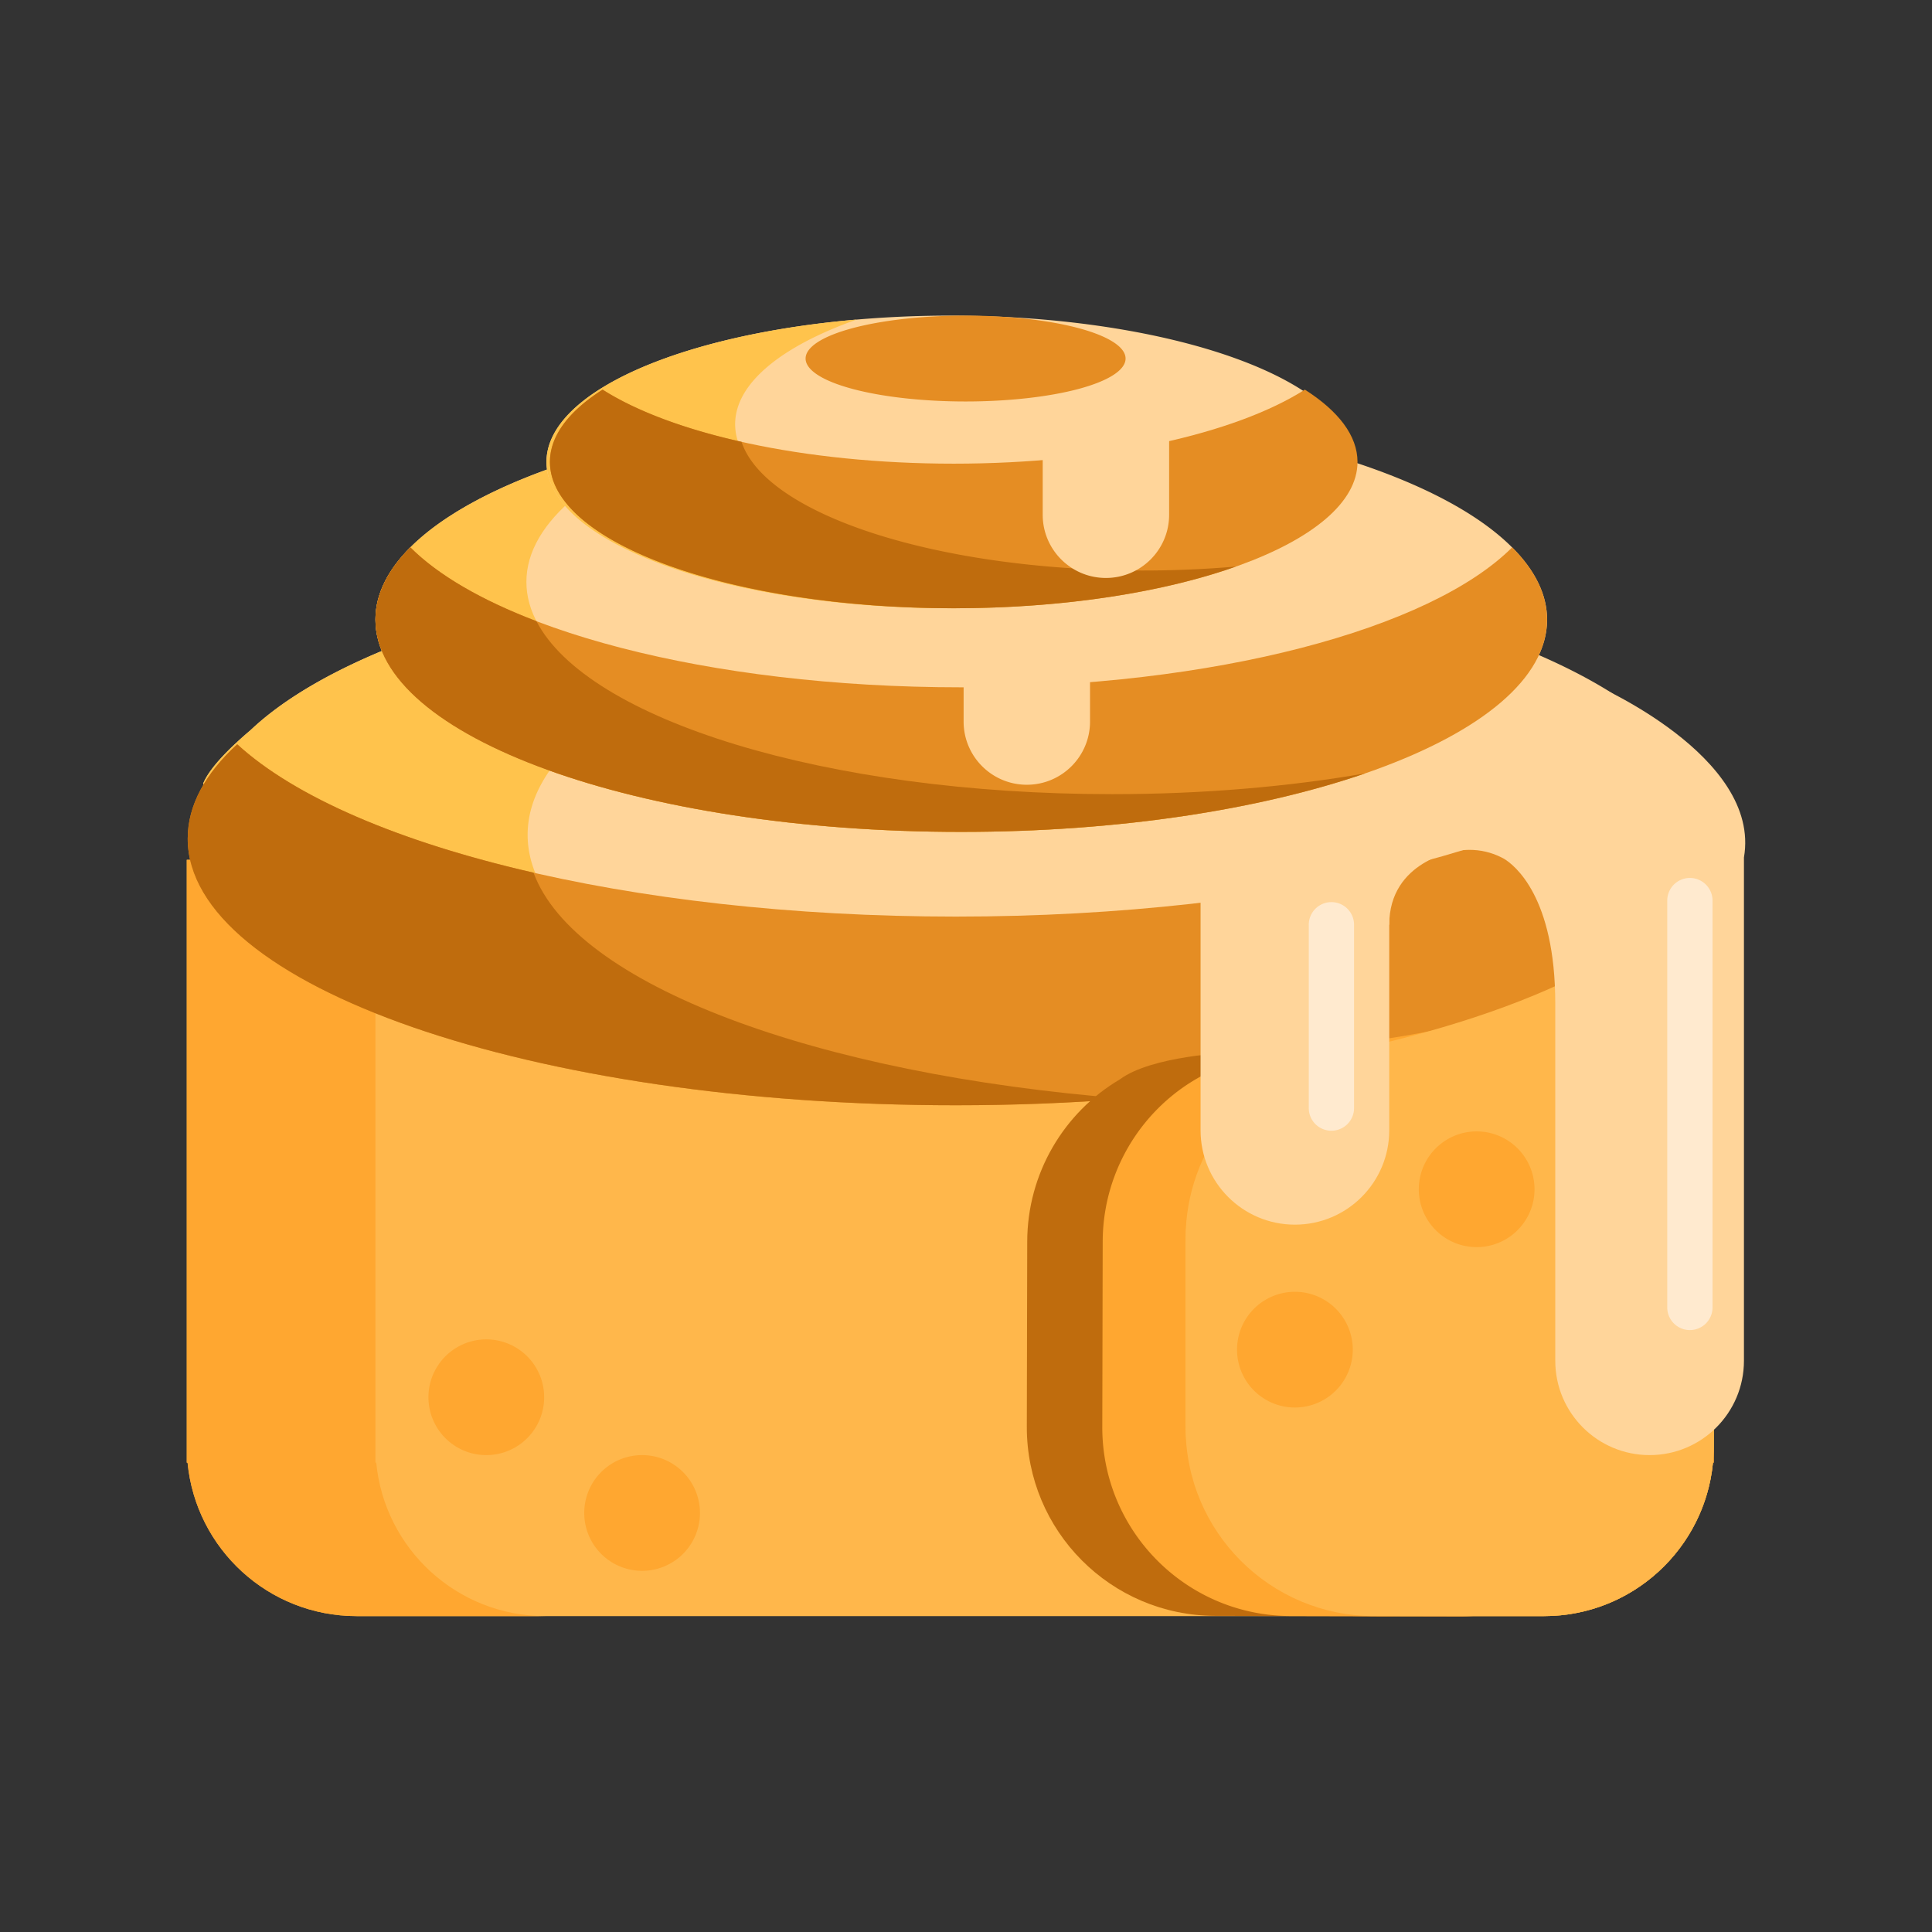 <?xml version="1.0" standalone="no"?><!DOCTYPE svg PUBLIC "-//W3C//DTD SVG 1.1//EN" "http://www.w3.org/Graphics/SVG/1.1/DTD/svg11.dtd"><svg class="icon" width="200px" height="200.00px" viewBox="0 0 1024 1024" version="1.1" xmlns="http://www.w3.org/2000/svg"><rect x="0" y="0" width="1024" height="1024" fill="#333333" stroke="none"/><path d="M98.992 455.718v319.516h0.424c4.362 45.638 42.796 81.334 89.576 81.334h629.334c46.782 0 85.214-35.696 89.576-81.334h0.424V455.718H98.992z" fill="#FFB74B" /><path d="M107.658 415.374c3.46-8.502 14.418-19.288 25.22-28.446 6.95-6.578 15.244-12.922 24.762-18.994l0.27-0.186-0.004 0.018c68.136-43.318 198.67-72.624 348.54-72.624 220.246 0 398.788 63.278 398.788 141.334 0 78.056-178.542 141.334-398.788 141.334-220.244 0-398.788-63.278-398.788-141.334 0-6.018 1.068-11.948 3.128-17.768a169.404 169.404 0 0 1-3.128-3.334z" fill="#FFD59A" /><path d="M279.658 442.476c0-72.334 153.332-131.966 351.082-140.322-39.118-4.544-80.89-7.01-124.292-7.01-149.868 0-280.404 29.304-348.54 72.624l0.004-0.018-0.27 0.186c-9.518 6.07-17.812 12.416-24.762 18.994-10.802 9.16-21.76 19.944-25.22 28.446a169.404 169.404 0 0 0 3.128 3.334c-2.06 5.82-3.128 11.75-3.128 17.768 0 78.056 178.544 141.334 398.788 141.334 16.148 0 32.062-0.35 47.708-1.01-159.38-18.516-274.498-71.652-274.498-134.326z" fill="#FFC34C" /><path d="M199.002 328.412a310.49 112.512 0 1 0 620.98 0 310.49 112.512 0 1 0-620.98 0Z" fill="#FFD59A" /><path d="M589.492 420.922c-171.478 0-310.49-50.374-310.49-112.51 0-32.082 37.056-61.026 96.502-81.522-104.4 18.126-176.502 56.772-176.502 101.522 0 62.138 139.01 112.51 310.49 112.51 82.946 0 158.292-11.788 213.988-30.99-40.566 7.044-86.004 10.99-133.988 10.99z" fill="#FFC34C" /><path d="M289.642 244.83a214.016 77.552 0 1 0 428.032 0 214.016 77.552 0 1 0-428.032 0Z" fill="#FFD59A" /><path d="M603.658 302.382c-118.198 0-214.016-34.722-214.016-77.552 0-21.734 24.682-41.376 64.43-55.456-94.286 8.106-164.43 38.81-164.43 75.456 0 42.83 95.818 77.552 214.016 77.552 58.222 0 111.002-8.428 149.586-22.096a580.11 580.11 0 0 1-49.586 2.096z" fill="#FFC34C" /><path d="M199.416 775.236h-0.424V455.718h-100v319.516h0.424c4.362 45.638 42.796 81.334 89.576 81.334h100c-46.78 0-85.214-35.694-89.576-81.332zM807.902 775.236h0.424V455.718h100v319.516h-0.424c-4.362 45.638-42.796 81.334-89.576 81.334h-100c46.78 0 85.214-35.694 89.576-81.332z" fill="#FFA730" /><path d="M887.418 394.476c-58.168 53.376-206.726 91.334-380.844 91.334S183.902 447.852 125.732 394.476c-16.94 15.544-26.24 32.394-26.24 50 0 78.056 182.258 141.334 407.084 141.334s407.082-63.278 407.082-141.334c0-17.606-9.298-34.454-26.24-50z" fill="#E58D23" /><path d="M813.238 534.07c-26.636 6.746-92.274 22.64-114.13 21.24-3.828-0.246-8.528-0.152-13.752 0.174-7.058 0.2-19.192 0.772-33.38 2.414v-0.004s-41.536 1.63-58.424 14.188l0.002 0.002c-29.704 17.528-49.022 49.878-49.102 85.936l-0.216 98.194c-0.122 55.228 44.55 100.098 99.778 100.22l89.93 0.198c49.704 0.11 90.088-40.096 90.198-89.802l0.52-235.71 0.004-1.826c0.002 0.004-4.114 1.95-11.428 4.776z" fill="#BF6C0D" /><path d="M860.704 514.504c-74.896 34.124-154.974 40.236-175.176 41.262a754.84 754.84 0 0 1-21.306 4.638c-46.404 9.39-79.664 50.362-79.768 97.706l-0.216 98.194c-0.122 55.228 44.55 100.098 99.778 100.22l89.93 0.198c49.704 0.11 90.088-40.096 90.198-89.802l0.562-254.294c-1.334 0.628-2.664 1.268-4.002 1.878z" fill="#FFA730" /><path d="M628.394 656.374v98.194c0 55.228 44.772 100 100 100h89.93c49.706 0 90-40.294 90-90V453.718h-3.002c-15.578 44.722-90.958 82.994-197.376 104.772-46.382 9.494-79.552 50.54-79.552 97.884z" fill="#FFB74B" /><path d="M282.79 462.544c-71.02-16.262-126.508-40.036-157.058-68.068-16.94 15.544-26.24 32.394-26.24 50 0 78.056 182.258 141.334 407.084 141.334 30.928 0 61.044-1.204 90-3.472-165.01-12.932-292.048-60.648-313.786-119.794z" fill="#BF6C0D" /><path d="M628.394 658.374v98.194c0 55.228 44.772 100 100 100h89.93c49.706 0 90-40.294 90-90V455.718h-3.002c-15.578 44.722-90.958 82.994-197.376 104.772-46.382 9.494-79.552 50.54-79.552 97.884z" fill="#FFB74B" /><path d="M771.912 451.022s-35.586 5.008-35.586 39.12H665.66l20.666-30.062 85.586-9.058z" fill="#FFD59A" /><path d="M686.326 649.092c27.614 0 50-22.386 50-50v-186.466h-100v186.466c0 27.614 22.386 50 50 50z" fill="#FFD59A" /><path d="M705.676 599.308a12 12 0 0 1-12-12v-97.166a12 12 0 0 1 24 0v97.166a12 12 0 0 1-12 12z" fill="#FFEACF" /><path d="M509.492 364.294c-134.35 0-248.758-30.922-292.01-74.196-11.952 11.96-18.48 24.86-18.48 38.314 0 62.138 139.01 112.512 310.49 112.512s310.49-50.372 310.49-112.512c0-13.454-6.528-26.356-18.48-38.314-43.252 43.274-157.66 74.196-292.01 74.196z" fill="#E58D23" /><path d="M844.272 362.492s89.386 38.206 80.054 91.986V721.236c0 27.614-22.386 50-50 50s-50-22.386-50-50v-189.292c-0.002-56.764-21.702-73.472-27.178-76.788-9.498-5.21-21.722-7.012-37.094-0.68l84.218-91.984z" fill="#FFD59A" /><path d="M895.676 704.966a12 12 0 0 1-12-12V477.334a12 12 0 0 1 24 0v215.632a12 12 0 0 1-12 12z" fill="#FFEACF" /><path d="M340.326 801.902m-30.668 0a30.668 30.668 0 1 0 61.336 0 30.668 30.668 0 1 0-61.336 0Z" fill="#FFA730" /><path d="M257.75 740.568m-30.668 0a30.668 30.668 0 1 0 61.336 0 30.668 30.668 0 1 0-61.336 0Z" fill="#FFA730" /><path d="M589.492 420.922c-151.838 0-278.202-39.498-305.158-91.684-29.17-11.132-52.136-24.418-66.852-39.142-11.952 11.958-18.48 24.86-18.48 38.314 0 62.138 139.01 112.512 310.49 112.512 82.946 0 158.292-11.788 213.986-30.99-40.564 7.044-86.002 10.99-133.986 10.99z" fill="#BF6C0D" /><path d="M544.236 415.932c18.502 0 33.5-14.998 33.5-33.5v-50.02a4 4 0 0 0-4-4h-59a4 4 0 0 0-4 4v50.02c0 18.502 14.998 33.5 33.5 33.5z" fill="#FFD59A" /><path d="M691.598 206.516c-36.822 23.434-106.368 39.238-186.106 39.238-79.74 0-149.286-15.804-186.106-39.238-17.758 11.302-27.912 24.378-27.912 38.314 0 42.83 95.818 77.552 214.016 77.552s214.016-34.72 214.016-77.552c0.002-13.936-10.15-27.012-27.908-38.314z" fill="#E58D23" /><path d="M605.492 302.382c-109.462 0-199.72-29.78-212.462-68.202-30.474-6.836-55.876-16.358-73.642-27.666-17.758 11.302-27.912 24.378-27.912 38.314 0 42.832 95.818 77.552 214.016 77.552 58.22 0 111.002-8.428 149.586-22.096a579.314 579.314 0 0 1-49.586 2.098z" fill="#BF6C0D" /><path d="M586.158 306.33c18.502 0 33.5-14.998 33.5-33.5v-66.906a4 4 0 0 0-4-4h-59a4 4 0 0 0-4 4v66.906c0 18.5 14.998 33.5 33.5 33.5z" fill="#FFD59A" /><path d="M686.326 715.342m-30.668 0a30.668 30.668 0 1 0 61.336 0 30.668 30.668 0 1 0-61.336 0Z" fill="#FFA730" /><path d="M782.658 630.332m-30.668 0a30.668 30.668 0 1 0 61.336 0 30.668 30.668 0 1 0-61.336 0Z" fill="#FFA730" /><path d="M426.984 190.034a84.796 22.756 0 1 0 169.592 0 84.796 22.756 0 1 0-169.592 0Z" fill="#E58D23" /></svg>